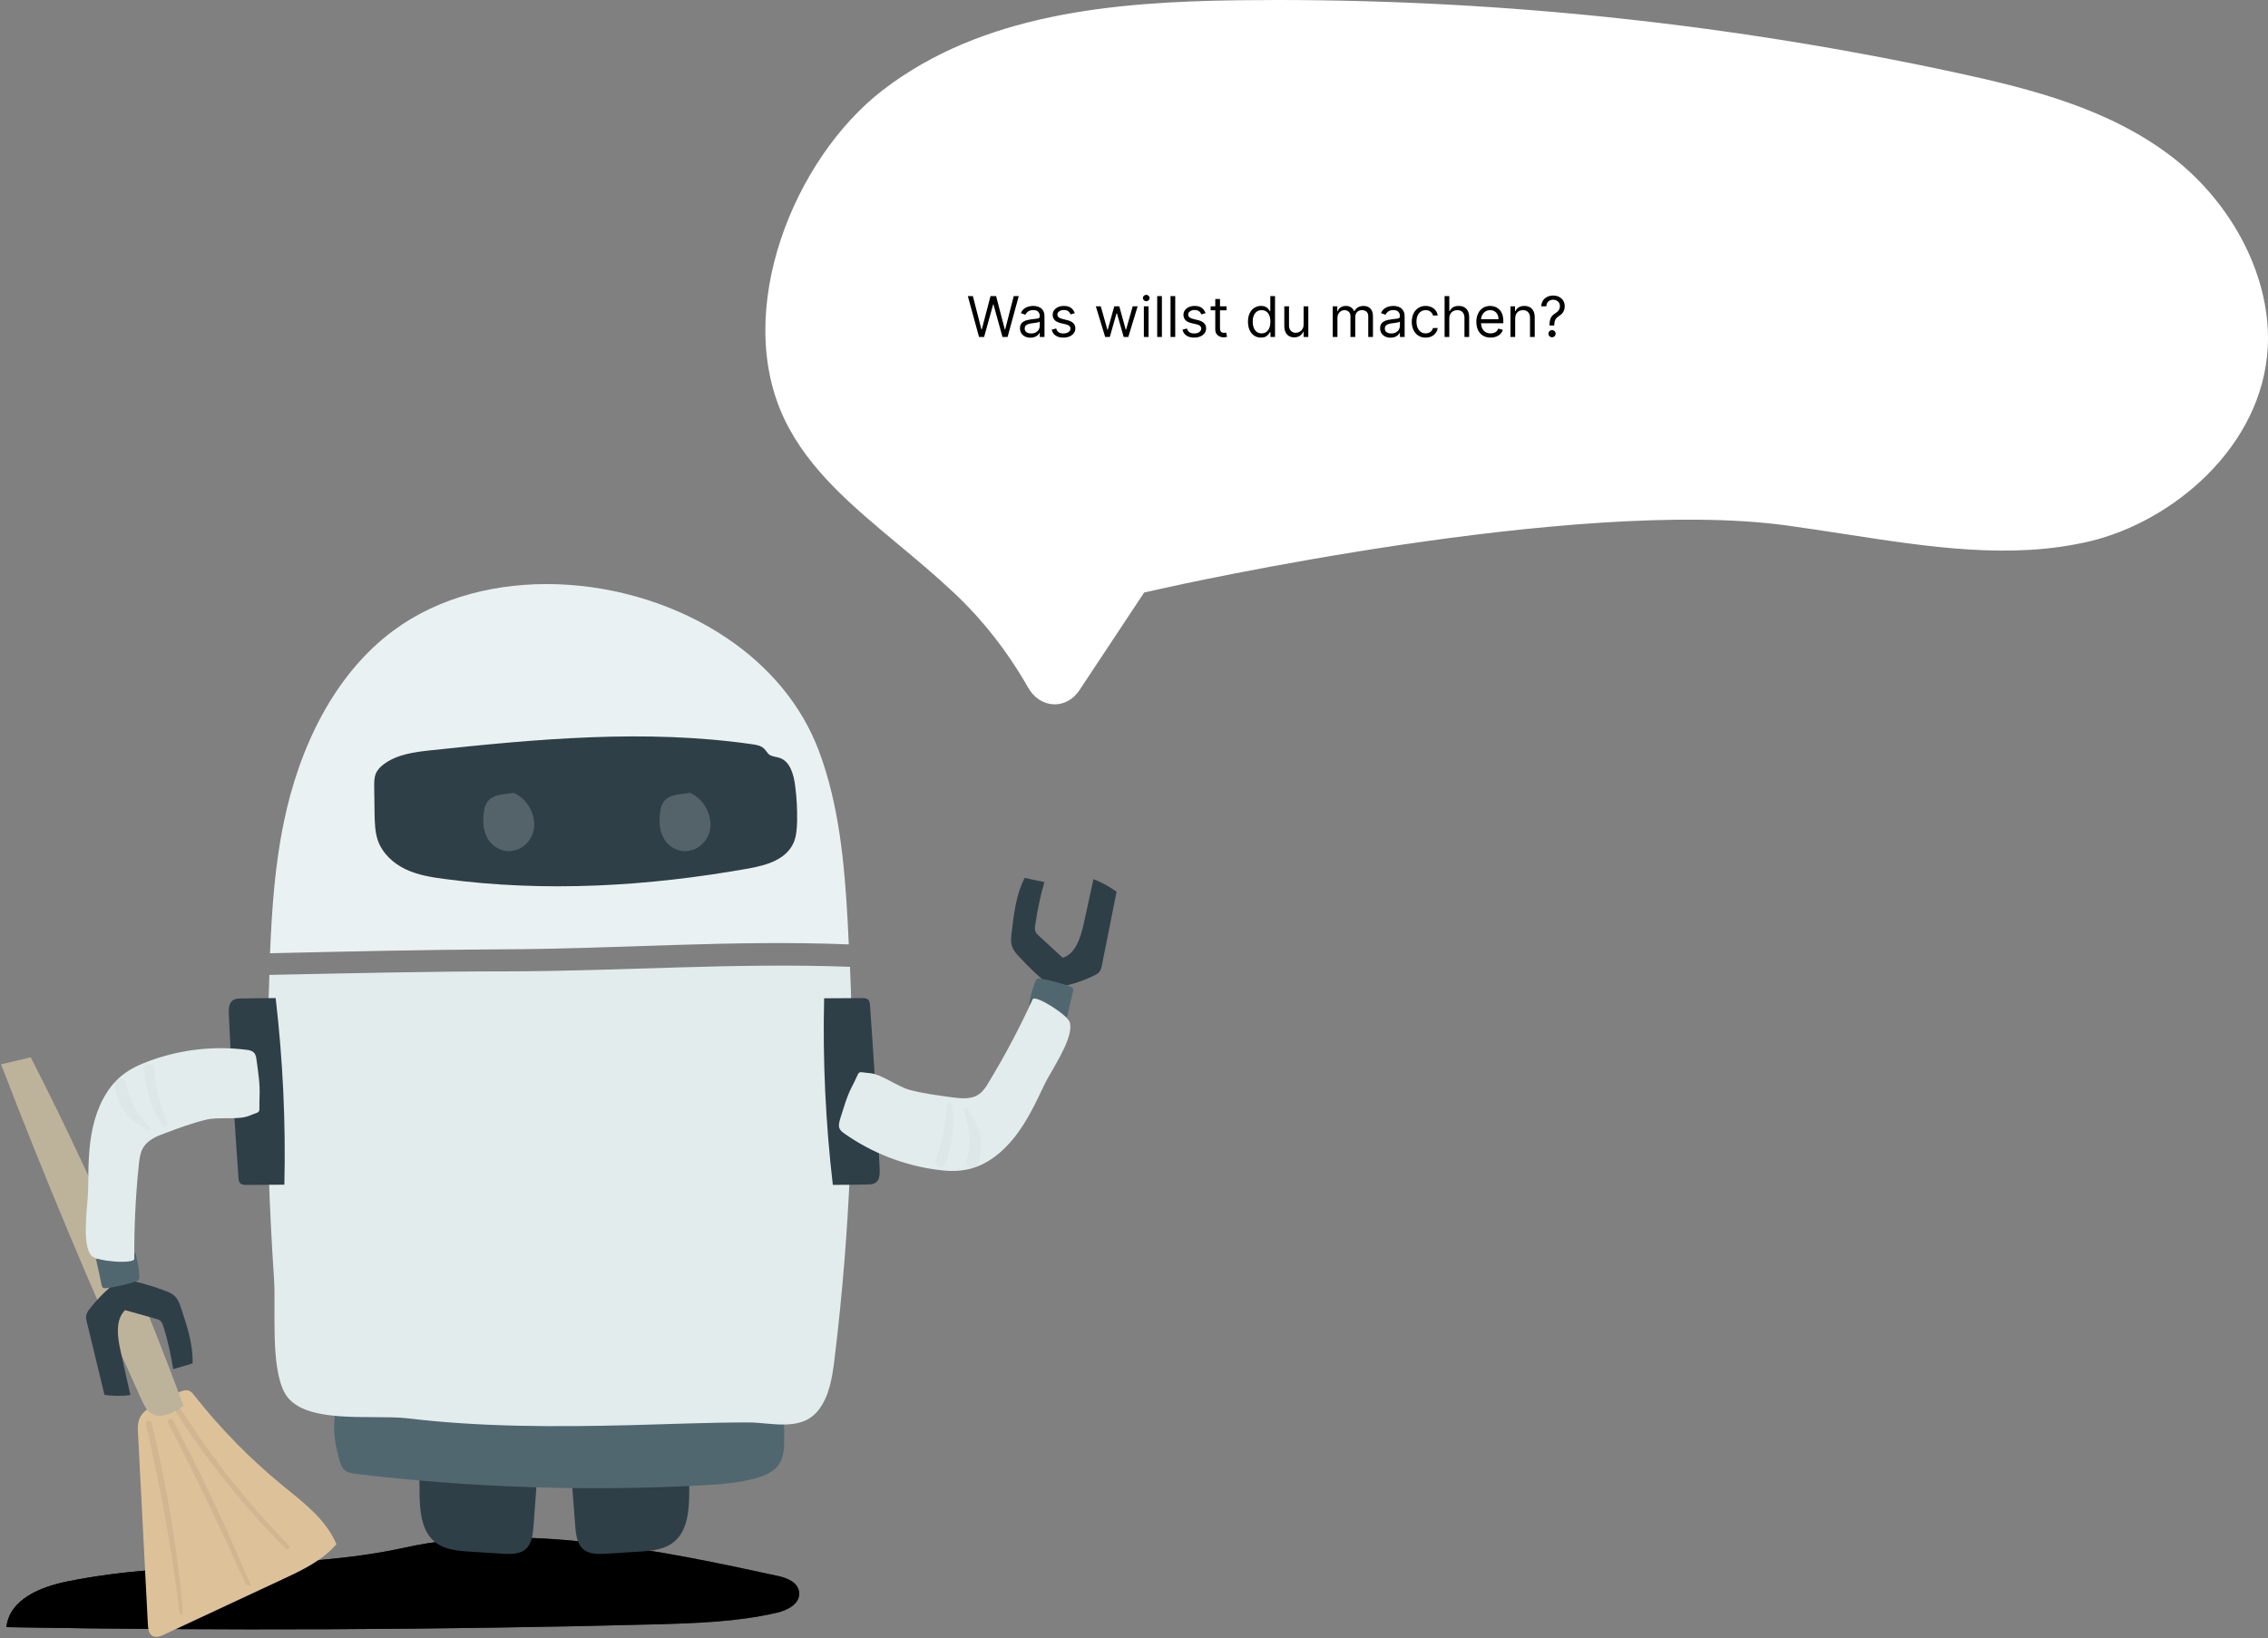 <svg width="969" height="700" viewBox="0 0 969 700" fill="none" xmlns="http://www.w3.org/2000/svg">
<rect x="0" y="0" width="969" height="700" fill="#808080" stroke="none"/>
<path d="M450.648 301C450.462 301 450.277 300.996 450.09 300.987C447.909 300.894 445.779 300.185 443.882 298.919C441.985 297.654 440.377 295.87 439.194 293.718C430.334 278.187 419.461 264.373 406.968 252.775C399.405 245.685 391.502 239.093 383.86 232.717C364.143 216.274 345.575 200.788 335.268 179.389C312.796 132.729 339.261 67.738 377.068 38.592C419.474 5.903 475.252 0.776 529.211 0.104C534.819 0.034 540.43 -0 546.045 2.86387e-06C643.268 0.044 740.287 10.449 835.904 31.086C867.7 37.966 900.981 46.395 927.726 66.849C954.311 87.183 970.471 119.203 968.894 148.427C966.593 191.09 928.034 222.968 892.922 231.302C859.456 239.24 824.689 233.876 787.883 228.195C779.757 226.942 771.356 225.645 763.048 224.518C672.755 212.277 503.133 250.007 495.957 251.62L488.838 253.218L461.214 294.913C459.971 296.813 458.371 298.351 456.538 299.407C454.706 300.463 452.69 301.008 450.648 301Z" fill="white"/>
<path d="M418.284 144L413.511 126.545H415.659L419.307 140.761H419.477L423.193 126.545H425.58L429.295 140.761H429.466L433.114 126.545H435.261L430.489 144H428.307L424.455 130.091H424.318L420.466 144H418.284ZM440.256 144.307C439.426 144.307 438.673 144.151 437.997 143.838C437.321 143.52 436.784 143.062 436.386 142.466C435.989 141.864 435.79 141.136 435.79 140.284C435.79 139.534 435.938 138.926 436.233 138.46C436.528 137.989 436.923 137.619 437.418 137.352C437.912 137.085 438.457 136.886 439.054 136.756C439.656 136.619 440.261 136.511 440.869 136.432C441.665 136.33 442.31 136.253 442.804 136.202C443.304 136.145 443.668 136.051 443.895 135.92C444.128 135.79 444.244 135.562 444.244 135.239V135.17C444.244 134.33 444.014 133.676 443.554 133.21C443.099 132.744 442.409 132.511 441.483 132.511C440.523 132.511 439.77 132.722 439.224 133.142C438.679 133.562 438.295 134.011 438.074 134.489L436.165 133.807C436.506 133.011 436.96 132.392 437.528 131.949C438.102 131.5 438.727 131.187 439.403 131.011C440.085 130.83 440.756 130.739 441.415 130.739C441.835 130.739 442.318 130.79 442.864 130.892C443.415 130.989 443.946 131.19 444.457 131.497C444.974 131.804 445.403 132.267 445.744 132.886C446.085 133.506 446.256 134.335 446.256 135.375V144H444.244V142.227H444.142C444.006 142.511 443.778 142.815 443.46 143.139C443.142 143.463 442.719 143.739 442.19 143.966C441.662 144.193 441.017 144.307 440.256 144.307ZM440.562 142.5C441.358 142.5 442.028 142.344 442.574 142.031C443.125 141.719 443.54 141.315 443.818 140.821C444.102 140.327 444.244 139.807 444.244 139.261V137.42C444.159 137.523 443.972 137.616 443.682 137.702C443.398 137.781 443.068 137.852 442.693 137.915C442.324 137.972 441.963 138.023 441.611 138.068C441.264 138.108 440.983 138.142 440.767 138.17C440.244 138.239 439.756 138.349 439.301 138.503C438.852 138.651 438.489 138.875 438.21 139.176C437.938 139.472 437.801 139.875 437.801 140.386C437.801 141.085 438.06 141.614 438.577 141.972C439.099 142.324 439.761 142.5 440.562 142.5ZM459.2 133.841L457.393 134.352C457.279 134.051 457.112 133.759 456.89 133.474C456.674 133.185 456.379 132.946 456.004 132.759C455.629 132.571 455.148 132.477 454.563 132.477C453.762 132.477 453.094 132.662 452.56 133.031C452.032 133.395 451.768 133.858 451.768 134.42C451.768 134.92 451.95 135.315 452.313 135.605C452.677 135.895 453.245 136.136 454.018 136.33L455.961 136.807C457.131 137.091 458.004 137.526 458.577 138.111C459.151 138.69 459.438 139.437 459.438 140.352C459.438 141.102 459.222 141.773 458.79 142.364C458.364 142.955 457.768 143.42 457.001 143.761C456.234 144.102 455.342 144.273 454.325 144.273C452.989 144.273 451.884 143.983 451.009 143.403C450.134 142.824 449.58 141.977 449.347 140.864L451.256 140.386C451.438 141.091 451.782 141.619 452.288 141.972C452.799 142.324 453.467 142.5 454.29 142.5C455.228 142.5 455.972 142.301 456.523 141.903C457.08 141.5 457.359 141.017 457.359 140.455C457.359 140 457.2 139.619 456.881 139.312C456.563 139 456.075 138.767 455.415 138.614L453.234 138.102C452.035 137.818 451.154 137.378 450.592 136.781C450.035 136.179 449.756 135.426 449.756 134.523C449.756 133.784 449.964 133.131 450.379 132.562C450.799 131.994 451.37 131.548 452.092 131.224C452.819 130.901 453.643 130.739 454.563 130.739C455.859 130.739 456.876 131.023 457.614 131.591C458.359 132.159 458.887 132.909 459.2 133.841ZM472.182 144L468.193 130.909H470.307L473.136 140.932H473.273L476.068 130.909H478.216L480.977 140.898H481.114L483.943 130.909H486.057L482.068 144H480.091L477.227 133.943H477.023L474.159 144H472.182ZM488.716 144V130.909H490.727V144H488.716ZM489.739 128.727C489.347 128.727 489.009 128.594 488.724 128.327C488.446 128.06 488.307 127.739 488.307 127.364C488.307 126.989 488.446 126.668 488.724 126.401C489.009 126.134 489.347 126 489.739 126C490.131 126 490.466 126.134 490.744 126.401C491.028 126.668 491.17 126.989 491.17 127.364C491.17 127.739 491.028 128.06 490.744 128.327C490.466 128.594 490.131 128.727 489.739 128.727ZM496.423 126.545V144H494.411V126.545H496.423ZM502.118 126.545V144H500.107V126.545H502.118ZM515.075 133.841L513.268 134.352C513.154 134.051 512.987 133.759 512.765 133.474C512.549 133.185 512.254 132.946 511.879 132.759C511.504 132.571 511.023 132.477 510.438 132.477C509.637 132.477 508.969 132.662 508.435 133.031C507.907 133.395 507.643 133.858 507.643 134.42C507.643 134.92 507.825 135.315 508.188 135.605C508.552 135.895 509.12 136.136 509.893 136.33L511.836 136.807C513.006 137.091 513.879 137.526 514.452 138.111C515.026 138.69 515.313 139.437 515.313 140.352C515.313 141.102 515.097 141.773 514.665 142.364C514.239 142.955 513.643 143.42 512.876 143.761C512.109 144.102 511.217 144.273 510.2 144.273C508.864 144.273 507.759 143.983 506.884 143.403C506.009 142.824 505.455 141.977 505.222 140.864L507.131 140.386C507.313 141.091 507.657 141.619 508.163 141.972C508.674 142.324 509.342 142.5 510.165 142.5C511.103 142.5 511.847 142.301 512.398 141.903C512.955 141.5 513.234 141.017 513.234 140.455C513.234 140 513.075 139.619 512.756 139.312C512.438 139 511.95 138.767 511.29 138.614L509.109 138.102C507.91 137.818 507.029 137.378 506.467 136.781C505.91 136.179 505.631 135.426 505.631 134.523C505.631 133.784 505.839 133.131 506.254 132.562C506.674 131.994 507.245 131.548 507.967 131.224C508.694 130.901 509.518 130.739 510.438 130.739C511.734 130.739 512.751 131.023 513.489 131.591C514.234 132.159 514.762 132.909 515.075 133.841ZM524.034 130.909V132.614H517.25V130.909H524.034ZM519.227 127.773H521.239V140.25C521.239 140.818 521.321 141.244 521.486 141.528C521.656 141.807 521.872 141.994 522.134 142.091C522.401 142.182 522.682 142.227 522.977 142.227C523.199 142.227 523.381 142.216 523.523 142.193C523.665 142.165 523.778 142.142 523.864 142.125L524.273 143.932C524.136 143.983 523.946 144.034 523.702 144.085C523.457 144.142 523.148 144.17 522.773 144.17C522.205 144.17 521.648 144.048 521.102 143.804C520.563 143.56 520.114 143.188 519.756 142.688C519.403 142.188 519.227 141.557 519.227 140.795V127.773ZM538.753 144.273C537.662 144.273 536.699 143.997 535.864 143.446C535.028 142.889 534.375 142.105 533.903 141.094C533.432 140.077 533.196 138.875 533.196 137.489C533.196 136.114 533.432 134.92 533.903 133.909C534.375 132.898 535.031 132.116 535.872 131.565C536.713 131.014 537.685 130.739 538.787 130.739C539.639 130.739 540.313 130.881 540.807 131.165C541.307 131.443 541.688 131.761 541.949 132.119C542.216 132.472 542.423 132.761 542.571 132.989H542.741V126.545H544.753V144H542.81V141.989H542.571C542.423 142.227 542.213 142.528 541.94 142.892C541.668 143.25 541.278 143.571 540.773 143.855C540.267 144.134 539.594 144.273 538.753 144.273ZM539.026 142.466C539.832 142.466 540.514 142.256 541.071 141.835C541.628 141.409 542.051 140.821 542.341 140.071C542.631 139.315 542.776 138.443 542.776 137.455C542.776 136.477 542.634 135.622 542.349 134.889C542.065 134.151 541.645 133.577 541.088 133.168C540.531 132.753 539.844 132.545 539.026 132.545C538.173 132.545 537.463 132.764 536.895 133.202C536.332 133.634 535.909 134.222 535.625 134.966C535.347 135.705 535.207 136.534 535.207 137.455C535.207 138.386 535.349 139.233 535.634 139.994C535.923 140.75 536.349 141.352 536.912 141.801C537.48 142.244 538.185 142.466 539.026 142.466ZM556.966 138.648V130.909H558.977V144H556.966V141.784H556.83C556.523 142.449 556.045 143.014 555.398 143.48C554.75 143.94 553.932 144.17 552.943 144.17C552.125 144.17 551.398 143.991 550.761 143.634C550.125 143.27 549.625 142.724 549.261 141.997C548.898 141.264 548.716 140.341 548.716 139.227V130.909H550.727V139.091C550.727 140.045 550.994 140.807 551.528 141.375C552.068 141.943 552.756 142.227 553.591 142.227C554.091 142.227 554.599 142.099 555.116 141.844C555.639 141.588 556.077 141.196 556.429 140.668C556.787 140.139 556.966 139.466 556.966 138.648ZM569.411 144V130.909H571.354V132.955H571.525C571.798 132.256 572.238 131.713 572.846 131.327C573.454 130.935 574.184 130.739 575.036 130.739C575.9 130.739 576.619 130.935 577.192 131.327C577.772 131.713 578.224 132.256 578.548 132.955H578.684C579.019 132.278 579.522 131.741 580.192 131.344C580.863 130.94 581.667 130.739 582.604 130.739C583.775 130.739 584.732 131.105 585.477 131.838C586.221 132.565 586.593 133.699 586.593 135.239V144H584.582V135.239C584.582 134.273 584.317 133.582 583.789 133.168C583.261 132.753 582.638 132.545 581.923 132.545C581.002 132.545 580.289 132.824 579.783 133.381C579.278 133.932 579.025 134.631 579.025 135.477V144H576.979V135.034C576.979 134.29 576.738 133.69 576.255 133.236C575.772 132.776 575.15 132.545 574.388 132.545C573.866 132.545 573.377 132.685 572.923 132.963C572.474 133.241 572.11 133.628 571.832 134.122C571.559 134.611 571.423 135.176 571.423 135.818V144H569.411ZM594.123 144.307C593.293 144.307 592.54 144.151 591.864 143.838C591.188 143.52 590.651 143.062 590.254 142.466C589.856 141.864 589.657 141.136 589.657 140.284C589.657 139.534 589.805 138.926 590.1 138.46C590.396 137.989 590.79 137.619 591.285 137.352C591.779 137.085 592.325 136.886 592.921 136.756C593.523 136.619 594.129 136.511 594.737 136.432C595.532 136.33 596.177 136.253 596.671 136.202C597.171 136.145 597.535 136.051 597.762 135.92C597.995 135.79 598.112 135.562 598.112 135.239V135.17C598.112 134.33 597.881 133.676 597.421 133.21C596.967 132.744 596.276 132.511 595.35 132.511C594.39 132.511 593.637 132.722 593.092 133.142C592.546 133.562 592.163 134.011 591.941 134.489L590.032 133.807C590.373 133.011 590.827 132.392 591.396 131.949C591.969 131.5 592.594 131.187 593.271 131.011C593.952 130.83 594.623 130.739 595.282 130.739C595.702 130.739 596.185 130.79 596.731 130.892C597.282 130.989 597.813 131.19 598.325 131.497C598.842 131.804 599.271 132.267 599.612 132.886C599.952 133.506 600.123 134.335 600.123 135.375V144H598.112V142.227H598.009C597.873 142.511 597.646 142.815 597.327 143.139C597.009 143.463 596.586 143.739 596.058 143.966C595.529 144.193 594.884 144.307 594.123 144.307ZM594.43 142.5C595.225 142.5 595.896 142.344 596.441 142.031C596.992 141.719 597.407 141.315 597.685 140.821C597.969 140.327 598.112 139.807 598.112 139.261V137.42C598.026 137.523 597.839 137.616 597.549 137.702C597.265 137.781 596.935 137.852 596.56 137.915C596.191 137.972 595.83 138.023 595.478 138.068C595.131 138.108 594.85 138.142 594.634 138.17C594.112 138.239 593.623 138.349 593.168 138.503C592.719 138.651 592.356 138.875 592.077 139.176C591.805 139.472 591.668 139.875 591.668 140.386C591.668 141.085 591.927 141.614 592.444 141.972C592.967 142.324 593.629 142.5 594.43 142.5ZM609.112 144.273C607.885 144.273 606.828 143.983 605.942 143.403C605.055 142.824 604.374 142.026 603.896 141.009C603.419 139.991 603.18 138.83 603.18 137.523C603.18 136.193 603.425 135.02 603.913 134.003C604.408 132.98 605.095 132.182 605.976 131.608C606.862 131.028 607.896 130.739 609.078 130.739C609.999 130.739 610.828 130.909 611.567 131.25C612.305 131.591 612.911 132.068 613.382 132.682C613.854 133.295 614.146 134.011 614.26 134.83H612.249C612.095 134.233 611.754 133.705 611.226 133.244C610.703 132.778 609.999 132.545 609.112 132.545C608.328 132.545 607.641 132.75 607.05 133.159C606.464 133.562 606.007 134.134 605.678 134.872C605.354 135.605 605.192 136.466 605.192 137.455C605.192 138.466 605.351 139.347 605.669 140.097C605.993 140.847 606.447 141.429 607.033 141.844C607.624 142.259 608.317 142.466 609.112 142.466C609.635 142.466 610.109 142.375 610.536 142.193C610.962 142.011 611.322 141.75 611.618 141.409C611.913 141.068 612.124 140.659 612.249 140.182H614.26C614.146 140.955 613.865 141.651 613.416 142.27C612.973 142.884 612.385 143.372 611.652 143.736C610.925 144.094 610.078 144.273 609.112 144.273ZM619.212 136.125V144H617.2V126.545H619.212V132.955H619.382C619.689 132.278 620.149 131.741 620.763 131.344C621.382 130.94 622.206 130.739 623.234 130.739C624.126 130.739 624.908 130.918 625.578 131.276C626.249 131.628 626.768 132.17 627.138 132.903C627.513 133.631 627.7 134.557 627.7 135.682V144H625.689V135.818C625.689 134.778 625.419 133.974 624.879 133.406C624.345 132.832 623.604 132.545 622.655 132.545C621.996 132.545 621.405 132.685 620.882 132.963C620.365 133.241 619.956 133.648 619.655 134.182C619.359 134.716 619.212 135.364 619.212 136.125ZM636.869 144.273C635.607 144.273 634.519 143.994 633.604 143.438C632.695 142.875 631.994 142.091 631.499 141.085C631.011 140.074 630.766 138.898 630.766 137.557C630.766 136.216 631.011 135.034 631.499 134.011C631.994 132.983 632.681 132.182 633.562 131.608C634.448 131.028 635.482 130.739 636.664 130.739C637.346 130.739 638.019 130.852 638.684 131.08C639.349 131.307 639.954 131.676 640.499 132.188C641.045 132.693 641.479 133.364 641.803 134.199C642.127 135.034 642.289 136.062 642.289 137.284V138.136H632.198V136.398H640.244C640.244 135.659 640.096 135 639.8 134.42C639.511 133.841 639.096 133.384 638.556 133.048C638.022 132.713 637.391 132.545 636.664 132.545C635.863 132.545 635.17 132.744 634.585 133.142C634.005 133.534 633.559 134.045 633.246 134.676C632.934 135.307 632.778 135.983 632.778 136.705V137.864C632.778 138.852 632.948 139.69 633.289 140.378C633.636 141.06 634.116 141.58 634.729 141.938C635.343 142.29 636.056 142.466 636.869 142.466C637.397 142.466 637.874 142.392 638.3 142.244C638.732 142.091 639.104 141.864 639.417 141.562C639.729 141.256 639.971 140.875 640.141 140.42L642.085 140.966C641.88 141.625 641.536 142.205 641.053 142.705C640.57 143.199 639.974 143.585 639.263 143.864C638.553 144.136 637.755 144.273 636.869 144.273ZM647.36 136.125V144H645.349V130.909H647.292V132.955H647.462C647.769 132.29 648.235 131.756 648.86 131.352C649.485 130.943 650.292 130.739 651.281 130.739C652.167 130.739 652.942 130.92 653.607 131.284C654.272 131.642 654.789 132.188 655.158 132.92C655.528 133.648 655.712 134.568 655.712 135.682V144H653.701V135.818C653.701 134.79 653.434 133.989 652.9 133.415C652.366 132.835 651.633 132.545 650.701 132.545C650.059 132.545 649.485 132.685 648.979 132.963C648.479 133.241 648.085 133.648 647.795 134.182C647.505 134.716 647.36 135.364 647.36 136.125ZM662.013 139.091V138.989C662.024 137.903 662.138 137.04 662.354 136.398C662.57 135.756 662.876 135.236 663.274 134.838C663.672 134.44 664.149 134.074 664.706 133.739C665.041 133.534 665.342 133.293 665.609 133.014C665.876 132.73 666.087 132.403 666.24 132.034C666.399 131.665 666.479 131.256 666.479 130.807C666.479 130.25 666.348 129.767 666.087 129.358C665.825 128.949 665.476 128.634 665.038 128.412C664.601 128.19 664.115 128.08 663.581 128.08C663.115 128.08 662.666 128.176 662.234 128.369C661.803 128.562 661.442 128.866 661.152 129.281C660.862 129.696 660.695 130.239 660.649 130.909H658.501C658.547 129.943 658.797 129.116 659.251 128.429C659.712 127.741 660.317 127.216 661.067 126.852C661.822 126.489 662.661 126.307 663.581 126.307C664.581 126.307 665.45 126.506 666.189 126.903C666.933 127.301 667.507 127.847 667.911 128.54C668.32 129.233 668.524 130.023 668.524 130.909C668.524 131.534 668.428 132.099 668.234 132.605C668.047 133.111 667.774 133.562 667.416 133.96C667.064 134.358 666.638 134.71 666.138 135.017C665.638 135.33 665.237 135.659 664.936 136.006C664.635 136.347 664.416 136.753 664.28 137.224C664.143 137.696 664.07 138.284 664.058 138.989V139.091H662.013ZM663.104 144.136C662.683 144.136 662.322 143.986 662.021 143.685C661.72 143.384 661.57 143.023 661.57 142.602C661.57 142.182 661.72 141.821 662.021 141.52C662.322 141.219 662.683 141.068 663.104 141.068C663.524 141.068 663.885 141.219 664.186 141.52C664.487 141.821 664.638 142.182 664.638 142.602C664.638 142.881 664.567 143.136 664.425 143.369C664.288 143.602 664.104 143.79 663.871 143.932C663.643 144.068 663.388 144.136 663.104 144.136Z" fill="black"/>
<path d="M332.114 673.424C336.146 674.264 340.97 676.113 341.444 680.482C341.998 685.356 336.383 688.213 331.876 689.222C314.874 693.171 297.318 693.675 279.842 694.18C187.479 696.532 95.115 696.953 2.75 695.356C4.094 683.34 17.54 678.129 28.689 675.86C76.611 666.113 126.193 671.659 173.244 661.323C222.827 650.315 283.164 662.752 332.114 673.424Z" fill="url(#paint0_linear_442_2548)"/>
<path d="M332.114 673.424C336.146 674.264 340.97 676.113 341.444 680.482C341.998 685.356 336.383 688.213 331.876 689.222C314.874 693.171 297.318 693.675 279.842 694.18C187.479 696.532 95.115 696.953 2.75 695.356C4.094 683.34 17.54 678.129 28.689 675.86C76.611 666.113 126.193 671.659 173.244 661.323C222.827 650.315 283.164 662.752 332.114 673.424Z" fill="url(#paint1_linear_442_2548)"/>
<path d="M80.57 594.265C79.542 593.929 78.435 594.265 77.407 594.602C72.899 596.198 68.471 598.299 64.517 601.072C62.54 602.417 60.563 603.929 59.614 606.198C58.744 608.299 58.823 610.652 58.981 612.837C60.405 639.895 61.749 667.037 63.173 694.096C63.252 695.86 63.489 697.793 64.754 698.886C66.336 700.146 68.55 699.306 70.29 698.465C87.292 690.566 104.214 682.583 121.216 674.684C129.361 670.903 137.744 666.869 143.754 659.894C139.167 649.138 129.519 641.996 120.663 634.769C106.903 623.508 94.251 610.568 83.1 596.45C82.467 595.61 81.677 594.601 80.57 594.265Z" fill="#DDC199"/>
<path d="M0.463 454.855C4.655 453.847 8.927 452.838 13.117 451.83C37.789 499.98 59.615 549.812 78.436 600.904C74.086 603.845 68.314 606.87 64.123 603.677C62.383 602.332 61.354 600.147 60.406 598.047C39.054 550.988 19.048 503.258 0.463 454.855Z" fill="#BDB39B"/>
<g opacity="0.26">
<path opacity="0.26" d="M78.21 689.137C78.289 690.062 76.944 690.398 76.786 689.474C73.386 662.163 68.563 635.357 62.315 608.634C61.92 606.954 64.371 606.449 64.766 608.13C71.251 634.6 75.758 661.827 78.21 689.137Z" fill="#272525"/>
<path opacity="0.26" d="M105.004 677.121C94.566 653.76 83.495 630.735 71.791 608.046C71.08 606.701 73.136 605.609 73.847 606.954C86.026 629.811 97.017 653.34 107.061 677.289C106.903 677.457 106.824 677.625 106.745 677.793C106.191 677.373 105.637 677.205 105.004 677.121Z" fill="#272525"/>
<path opacity="0.26" d="M122.018 661.742C104.542 644.263 88.963 624.852 75.362 603.843C74.492 602.415 76.706 601.238 77.576 602.667C90.94 623.591 106.281 642.919 123.441 660.397C124.311 661.321 122.888 662.666 122.018 661.742Z" fill="#272525"/>
</g>
<path d="M243.236 618.214C243.156 616.954 242.998 615.609 242.92 614.348C253.358 606.785 271.704 609.222 282.775 613.088C294.637 617.205 294.637 624.936 294.479 638.045C294.4 645.44 293.767 653.76 288.39 658.549C284.278 662.247 278.505 662.751 273.127 663.087C268.304 663.423 263.559 663.675 258.735 664.011C255.414 664.179 251.697 664.263 249.088 661.994C246.478 659.642 246.083 655.692 245.766 652.078C244.897 640.734 244.026 629.474 243.236 618.214Z" fill="#2F3F47"/>
<path d="M230.494 618.214C230.573 616.954 230.731 615.609 230.811 614.348C220.372 606.785 202.026 609.222 190.955 613.088C179.093 617.205 179.093 624.936 179.251 638.045C179.33 645.44 179.963 653.76 185.341 658.549C189.453 662.247 195.225 662.751 200.603 663.087C205.426 663.423 210.171 663.675 214.995 664.011C218.316 664.179 222.033 664.263 224.642 661.994C227.252 659.642 227.647 655.692 227.963 652.078C228.754 640.734 229.624 629.474 230.494 618.214Z" fill="#2F3F47"/>
<path d="M319.553 590.148C322.163 590.735 324.693 591.576 327.145 592.668C328.964 593.424 330.782 594.433 332.048 595.945C333.787 598.13 334.262 601.156 334.578 604.097C334.973 607.963 335.132 611.828 335.052 615.693C335.052 618.97 334.815 622.332 333.233 625.105C331.019 628.971 326.67 630.735 322.558 631.827C314.729 633.929 306.584 634.432 298.518 634.853C249.727 637.374 200.777 635.692 152.223 629.895C150.246 629.643 148.032 629.307 146.688 627.71C145.897 626.786 145.501 625.525 145.106 624.348C142.576 615.777 140.915 604.097 146.371 596.114C151.036 589.307 159.656 593.172 166.14 593.088C172.783 593.004 179.505 592.416 186.148 592.164C199.117 591.576 212.085 590.987 225.054 590.567C243.321 589.895 261.667 589.307 279.935 588.803C292.271 588.551 306.821 587.122 319.553 590.148Z" fill="#516770"/>
<path d="M214.691 405.695C181.557 405.863 148.502 406.62 115.368 407.376C116.159 388.637 117.424 369.897 121.22 351.578C127.784 319.478 142.808 288.134 168.193 269.395C207.099 240.656 268.859 244.437 310.771 272.84C328.406 284.772 342.56 301.159 349.994 321.242C358.534 344.183 360.828 369.225 362.172 393.847C362.331 397.124 362.489 400.317 362.646 403.594C313.46 401.577 263.957 405.527 214.691 405.695Z" fill="#EAF1F2"/>
<path d="M217.343 415.108C265.897 415.024 314.61 411.327 363.164 413.175C365.536 469.141 363.322 525.359 356.521 580.989C355.572 588.636 354.386 596.618 349.641 602.668C342.287 611.996 329.555 607.878 319.67 607.878C302.985 607.878 285.825 608.635 268.981 609.055C237.191 609.811 205.639 609.895 174.008 606.114C158.983 604.35 128.617 609.223 121.421 594.854C115.49 583.173 117.941 559.476 117.071 546.451C116.043 530.989 115.252 515.611 114.778 500.149C113.908 472.334 114.066 444.519 115.095 416.62C149.098 415.948 183.26 415.108 217.343 415.108Z" fill="#E2ECED"/>
<path d="M102.671 505.696C102.038 505.107 101.959 504.099 101.88 503.259C100.22 479.982 98.796 456.704 97.768 433.427C97.689 431.41 97.689 429.058 99.192 427.713C100.299 426.789 101.722 426.705 103.146 426.705C108.049 426.621 112.872 426.537 117.775 426.537C120.859 453.007 122.124 479.645 121.492 506.284C116.035 506.284 110.658 506.368 105.202 506.368C104.332 506.368 103.383 506.368 102.671 505.696Z" fill="#2F3F47"/>
<path d="M77.463 559.309C76.831 557.377 76.119 555.36 74.696 553.931C73.589 552.839 72.087 552.167 70.663 551.662C64.495 549.309 58.169 547.545 51.763 546.368C46.781 549.982 42.274 554.268 38.399 559.225C37.687 560.15 36.976 561.158 36.817 562.335C36.659 563.259 36.896 564.183 37.134 565.108C39.664 575.444 42.116 585.78 44.646 596.116C48.363 596.62 52.08 596.704 55.717 596.2C54.294 589.897 52.87 583.595 51.526 577.376C50.181 571.41 49.153 564.099 53.423 559.898C57.773 561.074 62.043 562.335 66.392 563.511C67.104 563.679 67.895 563.931 68.528 564.435C69.239 565.108 69.556 566.116 69.872 567.04C71.691 572.923 73.035 578.973 73.984 585.108C76.752 584.267 79.52 583.51 82.287 582.67C82.525 574.687 79.995 566.873 77.463 559.309Z" fill="#2F3F47"/>
<path d="M43.858 550.234C43.621 549.982 43.542 549.647 43.463 549.394C42.672 545.613 41.881 541.831 41.011 538.133C46.547 536.789 52.24 535.864 57.855 535.36C58.725 538.47 59.278 541.747 59.515 545.024C59.595 545.697 59.595 546.537 59.12 547.041C58.804 547.377 58.408 547.461 58.013 547.63C53.822 548.974 49.472 549.982 45.044 550.57C44.727 550.486 44.254 550.571 43.858 550.234Z" fill="#516770"/>
<path d="M38.313 535.53C34.992 529.563 37.68 513.849 37.68 507.547C37.76 498.891 37.76 490.152 39.657 481.749C41.555 473.345 45.431 465.11 51.836 459.816C55.474 456.791 59.743 454.859 64.172 453.262C77.378 448.472 91.533 446.876 105.372 448.64C106.479 448.808 107.665 448.976 108.456 449.817C109.326 450.657 109.484 452.001 109.642 453.262C110.275 458.052 111.144 463.346 110.907 468.219C110.512 476.791 112.172 474.438 106.32 476.875C101.813 478.724 93.352 477.211 88.212 478.472C82.201 479.9 76.35 482.085 70.498 484.27C66.782 485.614 62.828 487.295 60.929 490.908C59.901 492.841 59.585 495.194 59.348 497.463C57.925 510.909 57.292 524.437 57.371 537.967C57.371 540.319 41.081 539.143 38.946 536.538C38.709 536.202 38.55 535.866 38.313 535.53Z" fill="#E2ECED"/>
<g opacity="0.15">
<path opacity="0.15" d="M65.998 457.128C66.472 465.195 68.449 472.506 71.454 479.901C72.007 481.329 70.347 482.422 69.477 481.162C64.733 474.103 62.281 465.699 61.411 457.128C61.094 454.103 65.76 454.018 65.998 457.128Z" fill="#272525"/>
<path opacity="0.15" d="M53.896 462.925C55.24 470.741 58.561 475.867 63.78 481.413C64.492 482.169 63.544 483.429 62.753 482.841C59.194 480.488 55.873 478.976 53.343 475.195C50.97 471.665 49.389 467.883 48.914 463.598C48.598 460.657 53.342 459.984 53.896 462.925Z" fill="#272525"/>
</g>
<path d="M370.926 427.209C371.559 427.797 371.637 428.806 371.717 429.646C373.377 452.923 374.801 476.2 375.829 499.477C375.908 501.494 375.908 503.847 374.405 505.191C373.298 506.116 371.875 506.2 370.452 506.2C365.549 506.284 360.725 506.368 355.822 506.368C352.738 479.898 351.473 453.259 352.105 426.621C357.562 426.621 362.939 426.537 368.395 426.537C369.265 426.537 370.293 426.537 370.926 427.209Z" fill="#2F3F47"/>
<path d="M432.221 398.554C431.984 400.571 431.747 402.755 432.459 404.604C433.012 406.116 434.04 407.377 435.147 408.554C439.655 413.511 444.557 418.134 449.856 422.251C455.866 421.411 461.717 419.646 467.174 417.041C468.202 416.537 469.309 416.033 469.942 415.024C470.416 414.268 470.653 413.343 470.812 412.419C472.868 401.999 475.003 391.495 477.059 381.075C473.975 378.89 470.653 377.041 467.174 375.696C465.829 381.999 464.406 388.301 463.062 394.604C461.718 400.57 459.582 407.629 454.047 409.31C450.647 406.201 447.325 403.091 443.925 399.982C443.371 399.478 442.739 398.89 442.422 398.134C442.027 397.209 442.185 396.116 442.344 395.108C443.213 388.974 444.479 382.924 446.218 376.957C443.371 376.369 440.604 375.781 437.757 375.192C434.119 382.335 433.17 390.57 432.221 398.554Z" fill="#2F3F47"/>
<path d="M458.492 422.503C458.571 422.839 458.492 423.176 458.492 423.428C457.622 427.209 456.752 430.906 455.962 434.688C450.426 433.259 444.97 431.411 439.672 429.226C440.146 426.032 441.016 422.839 442.202 419.814C442.439 419.142 442.755 418.469 443.388 418.217C443.783 418.049 444.179 418.133 444.653 418.217C449.003 418.974 453.273 420.15 457.464 421.663C457.86 421.831 458.334 422.083 458.492 422.503Z" fill="#516770"/>
<path d="M457.286 438.303C457.84 445.193 448.825 457.966 446.136 463.68C442.499 471.412 438.782 479.227 433.563 485.865C428.343 492.504 421.464 498.05 413.477 499.73C408.969 500.739 404.304 500.487 399.717 499.815C385.878 497.882 372.514 492.672 360.89 484.521C359.941 483.848 358.992 483.176 358.596 482C358.201 480.823 358.596 479.563 358.913 478.302C360.415 473.681 361.76 468.555 364.053 464.269C368.007 456.79 365.476 458.134 371.803 458.638C376.626 459.059 383.585 464.437 388.725 465.782C394.735 467.378 400.903 468.134 406.992 468.975C410.867 469.479 415.137 469.899 418.38 467.546C420.12 466.286 421.385 464.353 422.492 462.42C429.372 451.075 435.619 439.227 441.233 427.043C442.182 424.942 456.258 433.681 457.128 437.042C457.207 437.546 457.286 437.883 457.286 438.303Z" fill="#E2ECED"/>
<g opacity="0.15">
<path opacity="0.15" d="M399.812 495.442C402.739 487.963 404.003 480.484 404.478 472.417C404.557 470.821 406.534 470.653 406.771 472.25C408.037 480.821 406.771 489.476 403.924 497.543C402.896 500.484 398.626 498.299 399.812 495.442Z" fill="#272525"/>
<path opacity="0.15" d="M413.004 496.031C415.06 488.384 414.269 482.25 411.897 474.771C411.58 473.763 412.925 473.09 413.478 473.93C415.613 477.712 417.986 480.653 418.697 485.191C419.33 489.476 419.172 493.594 417.748 497.627C416.799 500.568 412.292 498.888 413.004 496.031Z" fill="#272525"/>
</g>
<path d="M340.565 350.739C340.487 353.932 340.329 357.209 339.063 360.151C335.821 367.461 327.281 369.814 319.768 371.159C276.829 378.805 232.94 381.411 189.763 375.612C184.07 374.856 178.376 373.932 173.157 371.411C167.937 368.89 163.272 364.604 161.374 358.974C160.188 355.36 160.109 351.495 160.03 347.63C159.951 343.764 159.951 339.815 159.872 335.949C159.872 334.185 159.872 332.42 160.504 330.739C161.216 328.974 162.639 327.546 164.142 326.453C169.835 322.336 177.031 321.411 183.911 320.655C229.618 315.781 275.879 311.496 321.349 318.05C323.247 318.302 325.225 318.638 326.569 320.067C327.281 320.739 327.755 321.664 328.467 322.336C329.811 323.428 331.63 323.344 333.211 323.932C337.64 325.445 339.221 331.244 339.775 336.202C340.407 340.991 340.645 345.865 340.565 350.739Z" fill="#2F3F47"/>
<path opacity="0.2" d="M283.322 357.796C281.819 354.855 281.582 351.41 281.898 348.049C282.056 346.032 282.531 343.932 283.717 342.419C286.248 339.226 290.913 339.562 294.788 338.806C298.188 340.318 301.036 343.259 302.459 346.873C303.329 349.057 303.724 351.41 303.487 353.763C302.933 358.553 299.216 362.671 294.788 363.511C290.281 364.52 285.456 362.082 283.322 357.796Z" fill="#EAF1F2"/>
<path opacity="0.2" d="M208.017 357.796C206.515 354.855 206.277 351.41 206.594 348.049C206.752 346.032 207.226 343.932 208.413 342.419C210.943 339.226 215.608 339.562 219.483 338.806C222.884 340.318 225.731 343.259 227.154 346.873C228.024 349.057 228.419 351.41 228.182 353.763C227.629 358.553 223.912 362.671 219.483 363.511C215.055 364.52 210.232 362.082 208.017 357.796Z" fill="#EAF1F2"/>
<defs>
<linearGradient id="paint0_linear_442_2548" x1="341.43" y1="676.658" x2="2.66" y2="676.658" gradientUnits="userSpaceOnUse">
<stop stop-color="#4D4D4D"/>
<stop offset="1"/>
</linearGradient>
<linearGradient id="paint1_linear_442_2548" x1="341.43" y1="676.658" x2="2.66" y2="676.658" gradientUnits="userSpaceOnUse">
<stop/>
<stop offset="1"/>
</linearGradient>
</defs>
</svg>
